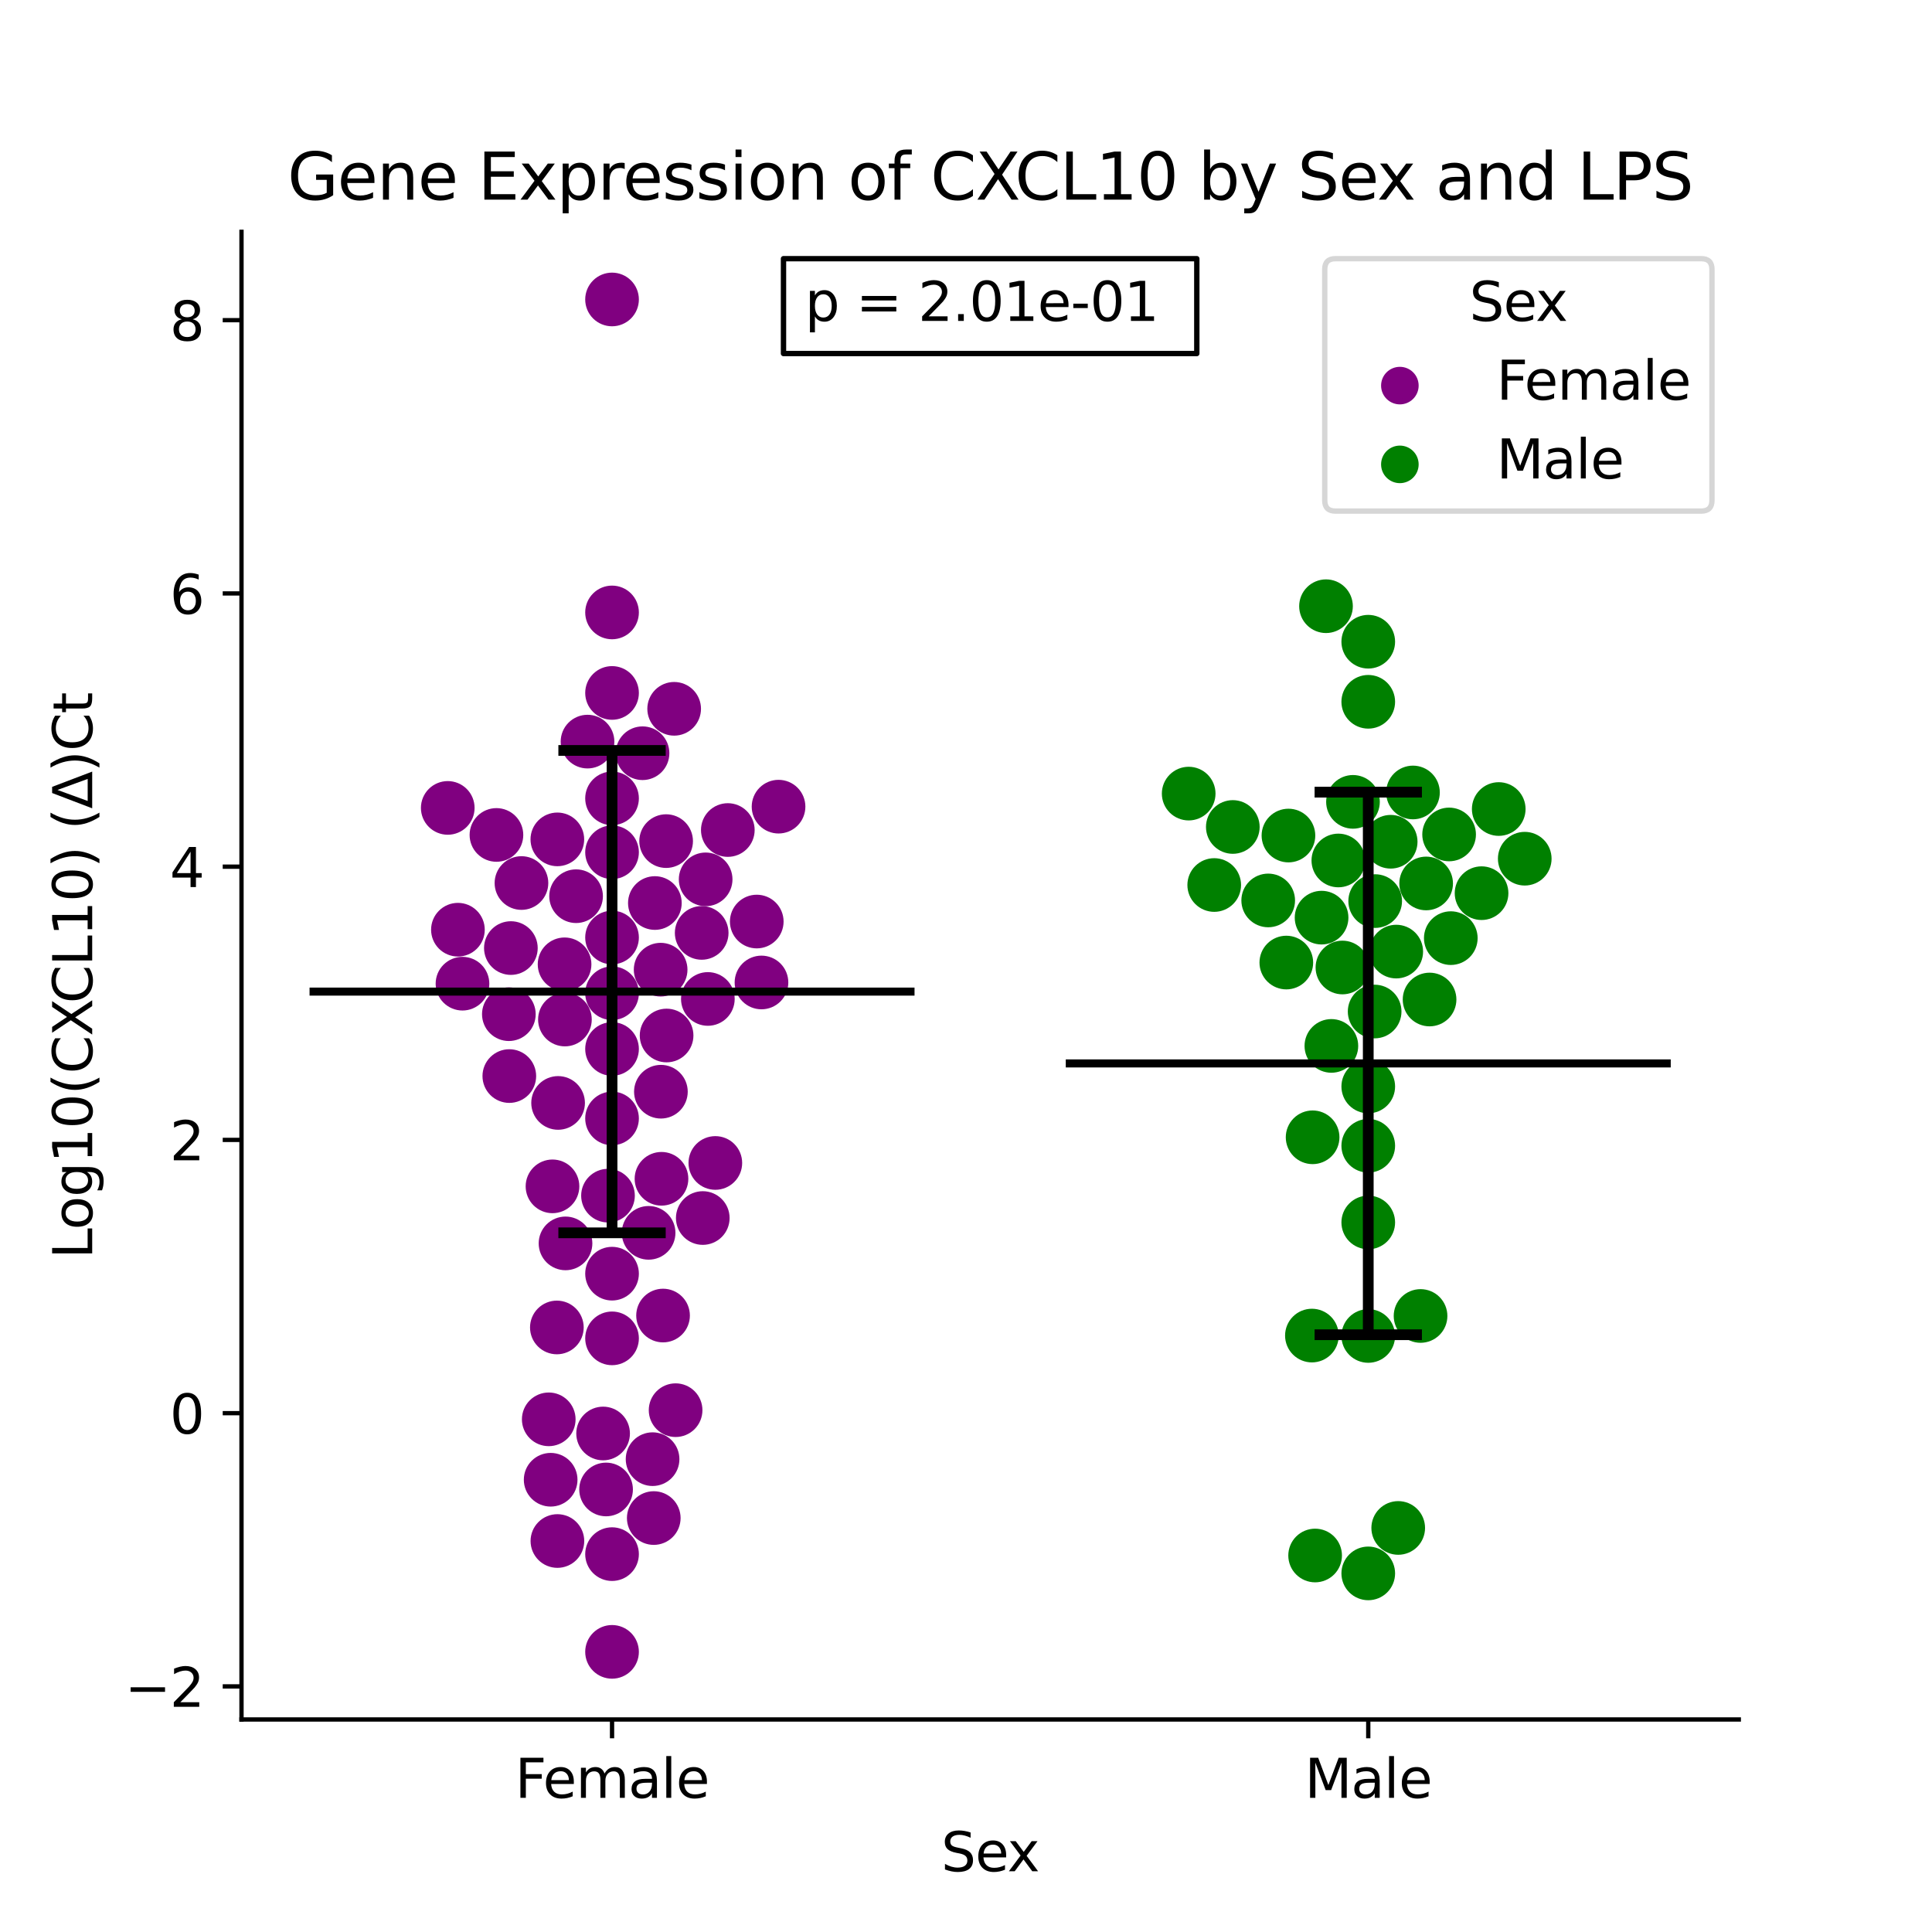 <?xml version="1.0" encoding="utf-8" standalone="no"?>
<!DOCTYPE svg PUBLIC "-//W3C//DTD SVG 1.1//EN"
  "http://www.w3.org/Graphics/SVG/1.1/DTD/svg11.dtd">
<svg xmlns:xlink="http://www.w3.org/1999/xlink" width="360pt" height="360pt" viewBox="0 0 360 360" xmlns="http://www.w3.org/2000/svg" version="1.1">
 <defs>
  <style type="text/css">*{stroke-linejoin: round; stroke-linecap: butt}</style>
 </defs>
 <g id="figure_1">
  <g id="patch_1">
   <path d="M 0 360 
L 360 360 
L 360 0 
L 0 0 
z
" style="fill: #ffffff"/>
  </g>
  <g id="axes_1">
   <g id="patch_2">
    <path d="M 45 320.4 
L 324 320.4 
L 324 43.2 
L 45 43.2 
z
" style="fill: #ffffff"/>
   </g>
   <g id="PathCollection_1">
    <defs>
     <path id="C0_0_484358d5eb" d="M 0 5 
C 1.326 5 2.598 4.473 3.536 3.536 
C 4.473 2.598 5 1.326 5 -0 
C 5 -1.326 4.473 -2.598 3.536 -3.536 
C 2.598 -4.473 1.326 -5 0 -5 
C -1.326 -5 -2.598 -4.473 -3.536 -3.536 
C -4.473 -2.598 -5 -1.326 -5 0 
C -5 1.326 -4.473 2.598 -3.536 3.536 
C -2.598 4.473 -1.326 5 0 5 
z
"/>
    </defs>
    <g clip-path="url(#p58e73a03e0)">
     <use xlink:href="#C0_0_484358d5eb" x="109.476" y="138.189" style="fill: #800080"/>
    </g>
    <g clip-path="url(#p58e73a03e0)">
     <use xlink:href="#C0_0_484358d5eb" x="131.899" y="186.141" style="fill: #800080"/>
    </g>
    <g clip-path="url(#p58e73a03e0)">
     <use xlink:href="#C0_0_484358d5eb" x="141.011" y="171.717" style="fill: #800080"/>
    </g>
    <g clip-path="url(#p58e73a03e0)">
     <use xlink:href="#C0_0_484358d5eb" x="123.55" y="245.133" style="fill: #800080"/>
    </g>
    <g clip-path="url(#p58e73a03e0)">
     <use xlink:href="#C0_0_484358d5eb" x="105.265" y="189.974" style="fill: #800080"/>
    </g>
    <g clip-path="url(#p58e73a03e0)">
     <use xlink:href="#C0_0_484358d5eb" x="105.376" y="231.688" style="fill: #800080"/>
    </g>
    <g clip-path="url(#p58e73a03e0)">
     <use xlink:href="#C0_0_484358d5eb" x="105.2" y="179.687" style="fill: #800080"/>
    </g>
    <g clip-path="url(#p58e73a03e0)">
     <use xlink:href="#C0_0_484358d5eb" x="130.749" y="173.833" style="fill: #800080"/>
    </g>
    <g clip-path="url(#p58e73a03e0)">
     <use xlink:href="#C0_0_484358d5eb" x="83.433" y="150.543" style="fill: #800080"/>
    </g>
    <g clip-path="url(#p58e73a03e0)">
     <use xlink:href="#C0_0_484358d5eb" x="121.599" y="271.894" style="fill: #800080"/>
    </g>
    <g clip-path="url(#p58e73a03e0)">
     <use xlink:href="#C0_0_484358d5eb" x="114.045" y="129.12" style="fill: #800080"/>
    </g>
    <g clip-path="url(#p58e73a03e0)">
     <use xlink:href="#C0_0_484358d5eb" x="103.853" y="156.406" style="fill: #800080"/>
    </g>
    <g clip-path="url(#p58e73a03e0)">
     <use xlink:href="#C0_0_484358d5eb" x="85.327" y="173.237" style="fill: #800080"/>
    </g>
    <g clip-path="url(#p58e73a03e0)">
     <use xlink:href="#C0_0_484358d5eb" x="114.045" y="158.807" style="fill: #800080"/>
    </g>
    <g clip-path="url(#p58e73a03e0)">
     <use xlink:href="#C0_0_484358d5eb" x="114.045" y="148.762" style="fill: #800080"/>
    </g>
    <g clip-path="url(#p58e73a03e0)">
     <use xlink:href="#C0_0_484358d5eb" x="133.292" y="216.701" style="fill: #800080"/>
    </g>
    <g clip-path="url(#p58e73a03e0)">
     <use xlink:href="#C0_0_484358d5eb" x="94.818" y="188.978" style="fill: #800080"/>
    </g>
    <g clip-path="url(#p58e73a03e0)">
     <use xlink:href="#C0_0_484358d5eb" x="92.504" y="155.579" style="fill: #800080"/>
    </g>
    <g clip-path="url(#p58e73a03e0)">
     <use xlink:href="#C0_0_484358d5eb" x="102.949" y="221.059" style="fill: #800080"/>
    </g>
    <g clip-path="url(#p58e73a03e0)">
     <use xlink:href="#C0_0_484358d5eb" x="123.259" y="219.651" style="fill: #800080"/>
    </g>
    <g clip-path="url(#p58e73a03e0)">
     <use xlink:href="#C0_0_484358d5eb" x="145.071" y="150.31" style="fill: #800080"/>
    </g>
    <g clip-path="url(#p58e73a03e0)">
     <use xlink:href="#C0_0_484358d5eb" x="125.889" y="262.766" style="fill: #800080"/>
    </g>
    <g clip-path="url(#p58e73a03e0)">
     <use xlink:href="#C0_0_484358d5eb" x="120.859" y="229.722" style="fill: #800080"/>
    </g>
    <g clip-path="url(#p58e73a03e0)">
     <use xlink:href="#C0_0_484358d5eb" x="112.933" y="277.54" style="fill: #800080"/>
    </g>
    <g clip-path="url(#p58e73a03e0)">
     <use xlink:href="#C0_0_484358d5eb" x="131.487" y="163.857" style="fill: #800080"/>
    </g>
    <g clip-path="url(#p58e73a03e0)">
     <use xlink:href="#C0_0_484358d5eb" x="130.952" y="226.962" style="fill: #800080"/>
    </g>
    <g clip-path="url(#p58e73a03e0)">
     <use xlink:href="#C0_0_484358d5eb" x="135.618" y="154.664" style="fill: #800080"/>
    </g>
    <g clip-path="url(#p58e73a03e0)">
     <use xlink:href="#C0_0_484358d5eb" x="114.045" y="208.404" style="fill: #800080"/>
    </g>
    <g clip-path="url(#p58e73a03e0)">
     <use xlink:href="#C0_0_484358d5eb" x="123.1" y="180.684" style="fill: #800080"/>
    </g>
    <g clip-path="url(#p58e73a03e0)">
     <use xlink:href="#C0_0_484358d5eb" x="114.045" y="195.459" style="fill: #800080"/>
    </g>
    <g clip-path="url(#p58e73a03e0)">
     <use xlink:href="#C0_0_484358d5eb" x="121.819" y="282.868" style="fill: #800080"/>
    </g>
    <g clip-path="url(#p58e73a03e0)">
     <use xlink:href="#C0_0_484358d5eb" x="114.045" y="307.8" style="fill: #800080"/>
    </g>
    <g clip-path="url(#p58e73a03e0)">
     <use xlink:href="#C0_0_484358d5eb" x="102.251" y="264.472" style="fill: #800080"/>
    </g>
    <g clip-path="url(#p58e73a03e0)">
     <use xlink:href="#C0_0_484358d5eb" x="123.15" y="203.424" style="fill: #800080"/>
    </g>
    <g clip-path="url(#p58e73a03e0)">
     <use xlink:href="#C0_0_484358d5eb" x="125.62" y="132.076" style="fill: #800080"/>
    </g>
    <g clip-path="url(#p58e73a03e0)">
     <use xlink:href="#C0_0_484358d5eb" x="124.21" y="192.951" style="fill: #800080"/>
    </g>
    <g clip-path="url(#p58e73a03e0)">
     <use xlink:href="#C0_0_484358d5eb" x="141.891" y="183.069" style="fill: #800080"/>
    </g>
    <g clip-path="url(#p58e73a03e0)">
     <use xlink:href="#C0_0_484358d5eb" x="114.045" y="174.693" style="fill: #800080"/>
    </g>
    <g clip-path="url(#p58e73a03e0)">
     <use xlink:href="#C0_0_484358d5eb" x="122.026" y="168.267" style="fill: #800080"/>
    </g>
    <g clip-path="url(#p58e73a03e0)">
     <use xlink:href="#C0_0_484358d5eb" x="114.045" y="249.383" style="fill: #800080"/>
    </g>
    <g clip-path="url(#p58e73a03e0)">
     <use xlink:href="#C0_0_484358d5eb" x="112.379" y="267.109" style="fill: #800080"/>
    </g>
    <g clip-path="url(#p58e73a03e0)">
     <use xlink:href="#C0_0_484358d5eb" x="114.045" y="289.59" style="fill: #800080"/>
    </g>
    <g clip-path="url(#p58e73a03e0)">
     <use xlink:href="#C0_0_484358d5eb" x="86.178" y="183.295" style="fill: #800080"/>
    </g>
    <g clip-path="url(#p58e73a03e0)">
     <use xlink:href="#C0_0_484358d5eb" x="94.904" y="200.509" style="fill: #800080"/>
    </g>
    <g clip-path="url(#p58e73a03e0)">
     <use xlink:href="#C0_0_484358d5eb" x="119.727" y="140.353" style="fill: #800080"/>
    </g>
    <g clip-path="url(#p58e73a03e0)">
     <use xlink:href="#C0_0_484358d5eb" x="95.194" y="176.658" style="fill: #800080"/>
    </g>
    <g clip-path="url(#p58e73a03e0)">
     <use xlink:href="#C0_0_484358d5eb" x="114.045" y="55.8" style="fill: #800080"/>
    </g>
    <g clip-path="url(#p58e73a03e0)">
     <use xlink:href="#C0_0_484358d5eb" x="103.993" y="205.515" style="fill: #800080"/>
    </g>
    <g clip-path="url(#p58e73a03e0)">
     <use xlink:href="#C0_0_484358d5eb" x="103.864" y="287.146" style="fill: #800080"/>
    </g>
    <g clip-path="url(#p58e73a03e0)">
     <use xlink:href="#C0_0_484358d5eb" x="103.764" y="247.352" style="fill: #800080"/>
    </g>
    <g clip-path="url(#p58e73a03e0)">
     <use xlink:href="#C0_0_484358d5eb" x="107.344" y="166.994" style="fill: #800080"/>
    </g>
    <g clip-path="url(#p58e73a03e0)">
     <use xlink:href="#C0_0_484358d5eb" x="113.291" y="222.791" style="fill: #800080"/>
    </g>
    <g clip-path="url(#p58e73a03e0)">
     <use xlink:href="#C0_0_484358d5eb" x="114.045" y="185.076" style="fill: #800080"/>
    </g>
    <g clip-path="url(#p58e73a03e0)">
     <use xlink:href="#C0_0_484358d5eb" x="114.045" y="114.119" style="fill: #800080"/>
    </g>
    <g clip-path="url(#p58e73a03e0)">
     <use xlink:href="#C0_0_484358d5eb" x="124.123" y="156.729" style="fill: #800080"/>
    </g>
    <g clip-path="url(#p58e73a03e0)">
     <use xlink:href="#C0_0_484358d5eb" x="97.166" y="164.54" style="fill: #800080"/>
    </g>
    <g clip-path="url(#p58e73a03e0)">
     <use xlink:href="#C0_0_484358d5eb" x="114.045" y="237.33" style="fill: #800080"/>
    </g>
    <g clip-path="url(#p58e73a03e0)">
     <use xlink:href="#C0_0_484358d5eb" x="102.607" y="275.729" style="fill: #800080"/>
    </g>
   </g>
   <g id="PathCollection_2">
    <defs>
     <path id="C1_0_eb2f08506c" d="M 0 5 
C 1.326 5 2.598 4.473 3.536 3.536 
C 4.473 2.598 5 1.326 5 -0 
C 5 -1.326 4.473 -2.598 3.536 -3.536 
C 2.598 -4.473 1.326 -5 0 -5 
C -1.326 -5 -2.598 -4.473 -3.536 -3.536 
C -4.473 -2.598 -5 -1.326 -5 0 
C -5 1.326 -4.473 2.598 -3.536 3.536 
C -2.598 4.473 -1.326 5 0 5 
z
"/>
    </defs>
    <g clip-path="url(#p58e73a03e0)">
     <use xlink:href="#C1_0_eb2f08506c" x="270.021" y="155.488" style="fill: #008000"/>
    </g>
    <g clip-path="url(#p58e73a03e0)">
     <use xlink:href="#C1_0_eb2f08506c" x="254.955" y="227.784" style="fill: #008000"/>
    </g>
    <g clip-path="url(#p58e73a03e0)">
     <use xlink:href="#C1_0_eb2f08506c" x="254.955" y="213.497" style="fill: #008000"/>
    </g>
    <g clip-path="url(#p58e73a03e0)">
     <use xlink:href="#C1_0_eb2f08506c" x="248.083" y="194.89" style="fill: #008000"/>
    </g>
    <g clip-path="url(#p58e73a03e0)">
     <use xlink:href="#C1_0_eb2f08506c" x="254.955" y="130.769" style="fill: #008000"/>
    </g>
    <g clip-path="url(#p58e73a03e0)">
     <use xlink:href="#C1_0_eb2f08506c" x="256.145" y="188.483" style="fill: #008000"/>
    </g>
    <g clip-path="url(#p58e73a03e0)">
     <use xlink:href="#C1_0_eb2f08506c" x="246.257" y="170.989" style="fill: #008000"/>
    </g>
    <g clip-path="url(#p58e73a03e0)">
     <use xlink:href="#C1_0_eb2f08506c" x="254.955" y="293.179" style="fill: #008000"/>
    </g>
    <g clip-path="url(#p58e73a03e0)">
     <use xlink:href="#C1_0_eb2f08506c" x="260.538" y="284.71" style="fill: #008000"/>
    </g>
    <g clip-path="url(#p58e73a03e0)">
     <use xlink:href="#C1_0_eb2f08506c" x="239.687" y="179.358" style="fill: #008000"/>
    </g>
    <g clip-path="url(#p58e73a03e0)">
     <use xlink:href="#C1_0_eb2f08506c" x="244.455" y="248.864" style="fill: #008000"/>
    </g>
    <g clip-path="url(#p58e73a03e0)">
     <use xlink:href="#C1_0_eb2f08506c" x="276.067" y="166.43" style="fill: #008000"/>
    </g>
    <g clip-path="url(#p58e73a03e0)">
     <use xlink:href="#C1_0_eb2f08506c" x="279.268" y="150.751" style="fill: #008000"/>
    </g>
    <g clip-path="url(#p58e73a03e0)">
     <use xlink:href="#C1_0_eb2f08506c" x="226.253" y="164.91" style="fill: #008000"/>
    </g>
    <g clip-path="url(#p58e73a03e0)">
     <use xlink:href="#C1_0_eb2f08506c" x="240.083" y="155.692" style="fill: #008000"/>
    </g>
    <g clip-path="url(#p58e73a03e0)">
     <use xlink:href="#C1_0_eb2f08506c" x="259.132" y="156.849" style="fill: #008000"/>
    </g>
    <g clip-path="url(#p58e73a03e0)">
     <use xlink:href="#C1_0_eb2f08506c" x="284.114" y="160.006" style="fill: #008000"/>
    </g>
    <g clip-path="url(#p58e73a03e0)">
     <use xlink:href="#C1_0_eb2f08506c" x="265.741" y="164.619" style="fill: #008000"/>
    </g>
    <g clip-path="url(#p58e73a03e0)">
     <use xlink:href="#C1_0_eb2f08506c" x="250.142" y="180.279" style="fill: #008000"/>
    </g>
    <g clip-path="url(#p58e73a03e0)">
     <use xlink:href="#C1_0_eb2f08506c" x="229.717" y="154.094" style="fill: #008000"/>
    </g>
    <g clip-path="url(#p58e73a03e0)">
     <use xlink:href="#C1_0_eb2f08506c" x="244.586" y="211.918" style="fill: #008000"/>
    </g>
    <g clip-path="url(#p58e73a03e0)">
     <use xlink:href="#C1_0_eb2f08506c" x="254.955" y="202.451" style="fill: #008000"/>
    </g>
    <g clip-path="url(#p58e73a03e0)">
     <use xlink:href="#C1_0_eb2f08506c" x="236.311" y="167.783" style="fill: #008000"/>
    </g>
    <g clip-path="url(#p58e73a03e0)">
     <use xlink:href="#C1_0_eb2f08506c" x="249.382" y="160.336" style="fill: #008000"/>
    </g>
    <g clip-path="url(#p58e73a03e0)">
     <use xlink:href="#C1_0_eb2f08506c" x="245.055" y="289.845" style="fill: #008000"/>
    </g>
    <g clip-path="url(#p58e73a03e0)">
     <use xlink:href="#C1_0_eb2f08506c" x="254.955" y="248.936" style="fill: #008000"/>
    </g>
    <g clip-path="url(#p58e73a03e0)">
     <use xlink:href="#C1_0_eb2f08506c" x="256.245" y="167.904" style="fill: #008000"/>
    </g>
    <g clip-path="url(#p58e73a03e0)">
     <use xlink:href="#C1_0_eb2f08506c" x="264.699" y="245.212" style="fill: #008000"/>
    </g>
    <g clip-path="url(#p58e73a03e0)">
     <use xlink:href="#C1_0_eb2f08506c" x="270.335" y="174.808" style="fill: #008000"/>
    </g>
    <g clip-path="url(#p58e73a03e0)">
     <use xlink:href="#C1_0_eb2f08506c" x="252.109" y="149.415" style="fill: #008000"/>
    </g>
    <g clip-path="url(#p58e73a03e0)">
     <use xlink:href="#C1_0_eb2f08506c" x="260.17" y="177.315" style="fill: #008000"/>
    </g>
    <g clip-path="url(#p58e73a03e0)">
     <use xlink:href="#C1_0_eb2f08506c" x="247.082" y="112.959" style="fill: #008000"/>
    </g>
    <g clip-path="url(#p58e73a03e0)">
     <use xlink:href="#C1_0_eb2f08506c" x="263.287" y="147.665" style="fill: #008000"/>
    </g>
    <g clip-path="url(#p58e73a03e0)">
     <use xlink:href="#C1_0_eb2f08506c" x="254.955" y="119.575" style="fill: #008000"/>
    </g>
    <g clip-path="url(#p58e73a03e0)">
     <use xlink:href="#C1_0_eb2f08506c" x="266.379" y="186.244" style="fill: #008000"/>
    </g>
    <g clip-path="url(#p58e73a03e0)">
     <use xlink:href="#C1_0_eb2f08506c" x="221.494" y="147.876" style="fill: #008000"/>
    </g>
   </g>
   <g id="PathCollection_3"/>
   <g id="PathCollection_4"/>
   <g id="matplotlib.axis_1">
    <g id="xtick_1">
     <g id="line2d_1">
      <defs>
       <path id="m43899d6761" d="M 0 0 
L 0 3.5 
" style="stroke: #000000; stroke-width: 0.8"/>
      </defs>
      <g>
       <use xlink:href="#m43899d6761" x="114.045" y="320.4" style="stroke: #000000; stroke-width: 0.8"/>
      </g>
     </g>
     <g id="text_1">
      <!-- Female -->
      <g transform="translate(95.968 334.998) scale(0.1 -0.1)">
       <defs>
        <path id="DejaVuSans-46" d="M 628 4666 
L 3309 4666 
L 3309 4134 
L 1259 4134 
L 1259 2759 
L 3109 2759 
L 3109 2228 
L 1259 2228 
L 1259 0 
L 628 0 
L 628 4666 
z
" transform="scale(0.016)"/>
        <path id="DejaVuSans-65" d="M 3597 1894 
L 3597 1613 
L 953 1613 
Q 991 1019 1311 708 
Q 1631 397 2203 397 
Q 2534 397 2845 478 
Q 3156 559 3463 722 
L 3463 178 
Q 3153 47 2828 -22 
Q 2503 -91 2169 -91 
Q 1331 -91 842 396 
Q 353 884 353 1716 
Q 353 2575 817 3079 
Q 1281 3584 2069 3584 
Q 2775 3584 3186 3129 
Q 3597 2675 3597 1894 
z
M 3022 2063 
Q 3016 2534 2758 2815 
Q 2500 3097 2075 3097 
Q 1594 3097 1305 2825 
Q 1016 2553 972 2059 
L 3022 2063 
z
" transform="scale(0.016)"/>
        <path id="DejaVuSans-6d" d="M 3328 2828 
Q 3544 3216 3844 3400 
Q 4144 3584 4550 3584 
Q 5097 3584 5394 3201 
Q 5691 2819 5691 2113 
L 5691 0 
L 5113 0 
L 5113 2094 
Q 5113 2597 4934 2840 
Q 4756 3084 4391 3084 
Q 3944 3084 3684 2787 
Q 3425 2491 3425 1978 
L 3425 0 
L 2847 0 
L 2847 2094 
Q 2847 2600 2669 2842 
Q 2491 3084 2119 3084 
Q 1678 3084 1418 2786 
Q 1159 2488 1159 1978 
L 1159 0 
L 581 0 
L 581 3500 
L 1159 3500 
L 1159 2956 
Q 1356 3278 1631 3431 
Q 1906 3584 2284 3584 
Q 2666 3584 2933 3390 
Q 3200 3197 3328 2828 
z
" transform="scale(0.016)"/>
        <path id="DejaVuSans-61" d="M 2194 1759 
Q 1497 1759 1228 1600 
Q 959 1441 959 1056 
Q 959 750 1161 570 
Q 1363 391 1709 391 
Q 2188 391 2477 730 
Q 2766 1069 2766 1631 
L 2766 1759 
L 2194 1759 
z
M 3341 1997 
L 3341 0 
L 2766 0 
L 2766 531 
Q 2569 213 2275 61 
Q 1981 -91 1556 -91 
Q 1019 -91 701 211 
Q 384 513 384 1019 
Q 384 1609 779 1909 
Q 1175 2209 1959 2209 
L 2766 2209 
L 2766 2266 
Q 2766 2663 2505 2880 
Q 2244 3097 1772 3097 
Q 1472 3097 1187 3025 
Q 903 2953 641 2809 
L 641 3341 
Q 956 3463 1253 3523 
Q 1550 3584 1831 3584 
Q 2591 3584 2966 3190 
Q 3341 2797 3341 1997 
z
" transform="scale(0.016)"/>
        <path id="DejaVuSans-6c" d="M 603 4863 
L 1178 4863 
L 1178 0 
L 603 0 
L 603 4863 
z
" transform="scale(0.016)"/>
       </defs>
       <use xlink:href="#DejaVuSans-46"/>
       <use xlink:href="#DejaVuSans-65" x="52.02"/>
       <use xlink:href="#DejaVuSans-6d" x="113.543"/>
       <use xlink:href="#DejaVuSans-61" x="210.955"/>
       <use xlink:href="#DejaVuSans-6c" x="272.234"/>
       <use xlink:href="#DejaVuSans-65" x="300.018"/>
      </g>
     </g>
    </g>
    <g id="xtick_2">
     <g id="line2d_2">
      <g>
       <use xlink:href="#m43899d6761" x="254.955" y="320.4" style="stroke: #000000; stroke-width: 0.8"/>
      </g>
     </g>
     <g id="text_2">
      <!-- Male -->
      <g transform="translate(243.111 334.998) scale(0.1 -0.1)">
       <defs>
        <path id="DejaVuSans-4d" d="M 628 4666 
L 1569 4666 
L 2759 1491 
L 3956 4666 
L 4897 4666 
L 4897 0 
L 4281 0 
L 4281 4097 
L 3078 897 
L 2444 897 
L 1241 4097 
L 1241 0 
L 628 0 
L 628 4666 
z
" transform="scale(0.016)"/>
       </defs>
       <use xlink:href="#DejaVuSans-4d"/>
       <use xlink:href="#DejaVuSans-61" x="86.279"/>
       <use xlink:href="#DejaVuSans-6c" x="147.559"/>
       <use xlink:href="#DejaVuSans-65" x="175.342"/>
      </g>
     </g>
    </g>
    <g id="text_3">
     <!-- Sex -->
     <g transform="translate(175.377 348.677) scale(0.1 -0.1)">
      <defs>
       <path id="DejaVuSans-53" d="M 3425 4513 
L 3425 3897 
Q 3066 4069 2747 4153 
Q 2428 4238 2131 4238 
Q 1616 4238 1336 4038 
Q 1056 3838 1056 3469 
Q 1056 3159 1242 3001 
Q 1428 2844 1947 2747 
L 2328 2669 
Q 3034 2534 3370 2195 
Q 3706 1856 3706 1288 
Q 3706 609 3251 259 
Q 2797 -91 1919 -91 
Q 1588 -91 1214 -16 
Q 841 59 441 206 
L 441 856 
Q 825 641 1194 531 
Q 1563 422 1919 422 
Q 2459 422 2753 634 
Q 3047 847 3047 1241 
Q 3047 1584 2836 1778 
Q 2625 1972 2144 2069 
L 1759 2144 
Q 1053 2284 737 2584 
Q 422 2884 422 3419 
Q 422 4038 858 4394 
Q 1294 4750 2059 4750 
Q 2388 4750 2728 4690 
Q 3069 4631 3425 4513 
z
" transform="scale(0.016)"/>
       <path id="DejaVuSans-78" d="M 3513 3500 
L 2247 1797 
L 3578 0 
L 2900 0 
L 1881 1375 
L 863 0 
L 184 0 
L 1544 1831 
L 300 3500 
L 978 3500 
L 1906 2253 
L 2834 3500 
L 3513 3500 
z
" transform="scale(0.016)"/>
      </defs>
      <use xlink:href="#DejaVuSans-53"/>
      <use xlink:href="#DejaVuSans-65" x="63.477"/>
      <use xlink:href="#DejaVuSans-78" x="123.25"/>
     </g>
    </g>
   </g>
   <g id="matplotlib.axis_2">
    <g id="ytick_1">
     <g id="line2d_3">
      <defs>
       <path id="m33c30b0aee" d="M 0 0 
L -3.5 0 
" style="stroke: #000000; stroke-width: 0.8"/>
      </defs>
      <g>
       <use xlink:href="#m33c30b0aee" x="45" y="314.237" style="stroke: #000000; stroke-width: 0.8"/>
      </g>
     </g>
     <g id="text_4">
      <!-- −2 -->
      <g transform="translate(23.258 318.036) scale(0.1 -0.1)">
       <defs>
        <path id="DejaVuSans-2212" d="M 678 2272 
L 4684 2272 
L 4684 1741 
L 678 1741 
L 678 2272 
z
" transform="scale(0.016)"/>
        <path id="DejaVuSans-32" d="M 1228 531 
L 3431 531 
L 3431 0 
L 469 0 
L 469 531 
Q 828 903 1448 1529 
Q 2069 2156 2228 2338 
Q 2531 2678 2651 2914 
Q 2772 3150 2772 3378 
Q 2772 3750 2511 3984 
Q 2250 4219 1831 4219 
Q 1534 4219 1204 4116 
Q 875 4013 500 3803 
L 500 4441 
Q 881 4594 1212 4672 
Q 1544 4750 1819 4750 
Q 2544 4750 2975 4387 
Q 3406 4025 3406 3419 
Q 3406 3131 3298 2873 
Q 3191 2616 2906 2266 
Q 2828 2175 2409 1742 
Q 1991 1309 1228 531 
z
" transform="scale(0.016)"/>
       </defs>
       <use xlink:href="#DejaVuSans-2212"/>
       <use xlink:href="#DejaVuSans-32" x="83.789"/>
      </g>
     </g>
    </g>
    <g id="ytick_2">
     <g id="line2d_4">
      <g>
       <use xlink:href="#m33c30b0aee" x="45" y="263.322" style="stroke: #000000; stroke-width: 0.8"/>
      </g>
     </g>
     <g id="text_5">
      <!-- 0 -->
      <g transform="translate(31.637 267.121) scale(0.1 -0.1)">
       <defs>
        <path id="DejaVuSans-30" d="M 2034 4250 
Q 1547 4250 1301 3770 
Q 1056 3291 1056 2328 
Q 1056 1369 1301 889 
Q 1547 409 2034 409 
Q 2525 409 2770 889 
Q 3016 1369 3016 2328 
Q 3016 3291 2770 3770 
Q 2525 4250 2034 4250 
z
M 2034 4750 
Q 2819 4750 3233 4129 
Q 3647 3509 3647 2328 
Q 3647 1150 3233 529 
Q 2819 -91 2034 -91 
Q 1250 -91 836 529 
Q 422 1150 422 2328 
Q 422 3509 836 4129 
Q 1250 4750 2034 4750 
z
" transform="scale(0.016)"/>
       </defs>
       <use xlink:href="#DejaVuSans-30"/>
      </g>
     </g>
    </g>
    <g id="ytick_3">
     <g id="line2d_5">
      <g>
       <use xlink:href="#m33c30b0aee" x="45" y="212.406" style="stroke: #000000; stroke-width: 0.8"/>
      </g>
     </g>
     <g id="text_6">
      <!-- 2 -->
      <g transform="translate(31.637 216.206) scale(0.1 -0.1)">
       <use xlink:href="#DejaVuSans-32"/>
      </g>
     </g>
    </g>
    <g id="ytick_4">
     <g id="line2d_6">
      <g>
       <use xlink:href="#m33c30b0aee" x="45" y="161.491" style="stroke: #000000; stroke-width: 0.8"/>
      </g>
     </g>
     <g id="text_7">
      <!-- 4 -->
      <g transform="translate(31.637 165.29) scale(0.1 -0.1)">
       <defs>
        <path id="DejaVuSans-34" d="M 2419 4116 
L 825 1625 
L 2419 1625 
L 2419 4116 
z
M 2253 4666 
L 3047 4666 
L 3047 1625 
L 3713 1625 
L 3713 1100 
L 3047 1100 
L 3047 0 
L 2419 0 
L 2419 1100 
L 313 1100 
L 313 1709 
L 2253 4666 
z
" transform="scale(0.016)"/>
       </defs>
       <use xlink:href="#DejaVuSans-34"/>
      </g>
     </g>
    </g>
    <g id="ytick_5">
     <g id="line2d_7">
      <g>
       <use xlink:href="#m33c30b0aee" x="45" y="110.576" style="stroke: #000000; stroke-width: 0.8"/>
      </g>
     </g>
     <g id="text_8">
      <!-- 6 -->
      <g transform="translate(31.637 114.375) scale(0.1 -0.1)">
       <defs>
        <path id="DejaVuSans-36" d="M 2113 2584 
Q 1688 2584 1439 2293 
Q 1191 2003 1191 1497 
Q 1191 994 1439 701 
Q 1688 409 2113 409 
Q 2538 409 2786 701 
Q 3034 994 3034 1497 
Q 3034 2003 2786 2293 
Q 2538 2584 2113 2584 
z
M 3366 4563 
L 3366 3988 
Q 3128 4100 2886 4159 
Q 2644 4219 2406 4219 
Q 1781 4219 1451 3797 
Q 1122 3375 1075 2522 
Q 1259 2794 1537 2939 
Q 1816 3084 2150 3084 
Q 2853 3084 3261 2657 
Q 3669 2231 3669 1497 
Q 3669 778 3244 343 
Q 2819 -91 2113 -91 
Q 1303 -91 875 529 
Q 447 1150 447 2328 
Q 447 3434 972 4092 
Q 1497 4750 2381 4750 
Q 2619 4750 2861 4703 
Q 3103 4656 3366 4563 
z
" transform="scale(0.016)"/>
       </defs>
       <use xlink:href="#DejaVuSans-36"/>
      </g>
     </g>
    </g>
    <g id="ytick_6">
     <g id="line2d_8">
      <g>
       <use xlink:href="#m33c30b0aee" x="45" y="59.66" style="stroke: #000000; stroke-width: 0.8"/>
      </g>
     </g>
     <g id="text_9">
      <!-- 8 -->
      <g transform="translate(31.637 63.459) scale(0.1 -0.1)">
       <defs>
        <path id="DejaVuSans-38" d="M 2034 2216 
Q 1584 2216 1326 1975 
Q 1069 1734 1069 1313 
Q 1069 891 1326 650 
Q 1584 409 2034 409 
Q 2484 409 2743 651 
Q 3003 894 3003 1313 
Q 3003 1734 2745 1975 
Q 2488 2216 2034 2216 
z
M 1403 2484 
Q 997 2584 770 2862 
Q 544 3141 544 3541 
Q 544 4100 942 4425 
Q 1341 4750 2034 4750 
Q 2731 4750 3128 4425 
Q 3525 4100 3525 3541 
Q 3525 3141 3298 2862 
Q 3072 2584 2669 2484 
Q 3125 2378 3379 2068 
Q 3634 1759 3634 1313 
Q 3634 634 3220 271 
Q 2806 -91 2034 -91 
Q 1263 -91 848 271 
Q 434 634 434 1313 
Q 434 1759 690 2068 
Q 947 2378 1403 2484 
z
M 1172 3481 
Q 1172 3119 1398 2916 
Q 1625 2713 2034 2713 
Q 2441 2713 2670 2916 
Q 2900 3119 2900 3481 
Q 2900 3844 2670 4047 
Q 2441 4250 2034 4250 
Q 1625 4250 1398 4047 
Q 1172 3844 1172 3481 
z
" transform="scale(0.016)"/>
       </defs>
       <use xlink:href="#DejaVuSans-38"/>
      </g>
     </g>
    </g>
    <g id="text_10">
     <!-- Log10(CXCL10) (Δ)Ct -->
     <g transform="translate(17.178 234.552) rotate(-90) scale(0.1 -0.1)">
      <defs>
       <path id="DejaVuSans-4c" d="M 628 4666 
L 1259 4666 
L 1259 531 
L 3531 531 
L 3531 0 
L 628 0 
L 628 4666 
z
" transform="scale(0.016)"/>
       <path id="DejaVuSans-6f" d="M 1959 3097 
Q 1497 3097 1228 2736 
Q 959 2375 959 1747 
Q 959 1119 1226 758 
Q 1494 397 1959 397 
Q 2419 397 2687 759 
Q 2956 1122 2956 1747 
Q 2956 2369 2687 2733 
Q 2419 3097 1959 3097 
z
M 1959 3584 
Q 2709 3584 3137 3096 
Q 3566 2609 3566 1747 
Q 3566 888 3137 398 
Q 2709 -91 1959 -91 
Q 1206 -91 779 398 
Q 353 888 353 1747 
Q 353 2609 779 3096 
Q 1206 3584 1959 3584 
z
" transform="scale(0.016)"/>
       <path id="DejaVuSans-67" d="M 2906 1791 
Q 2906 2416 2648 2759 
Q 2391 3103 1925 3103 
Q 1463 3103 1205 2759 
Q 947 2416 947 1791 
Q 947 1169 1205 825 
Q 1463 481 1925 481 
Q 2391 481 2648 825 
Q 2906 1169 2906 1791 
z
M 3481 434 
Q 3481 -459 3084 -895 
Q 2688 -1331 1869 -1331 
Q 1566 -1331 1297 -1286 
Q 1028 -1241 775 -1147 
L 775 -588 
Q 1028 -725 1275 -790 
Q 1522 -856 1778 -856 
Q 2344 -856 2625 -561 
Q 2906 -266 2906 331 
L 2906 616 
Q 2728 306 2450 153 
Q 2172 0 1784 0 
Q 1141 0 747 490 
Q 353 981 353 1791 
Q 353 2603 747 3093 
Q 1141 3584 1784 3584 
Q 2172 3584 2450 3431 
Q 2728 3278 2906 2969 
L 2906 3500 
L 3481 3500 
L 3481 434 
z
" transform="scale(0.016)"/>
       <path id="DejaVuSans-31" d="M 794 531 
L 1825 531 
L 1825 4091 
L 703 3866 
L 703 4441 
L 1819 4666 
L 2450 4666 
L 2450 531 
L 3481 531 
L 3481 0 
L 794 0 
L 794 531 
z
" transform="scale(0.016)"/>
       <path id="DejaVuSans-28" d="M 1984 4856 
Q 1566 4138 1362 3434 
Q 1159 2731 1159 2009 
Q 1159 1288 1364 580 
Q 1569 -128 1984 -844 
L 1484 -844 
Q 1016 -109 783 600 
Q 550 1309 550 2009 
Q 550 2706 781 3412 
Q 1013 4119 1484 4856 
L 1984 4856 
z
" transform="scale(0.016)"/>
       <path id="DejaVuSans-43" d="M 4122 4306 
L 4122 3641 
Q 3803 3938 3442 4084 
Q 3081 4231 2675 4231 
Q 1875 4231 1450 3742 
Q 1025 3253 1025 2328 
Q 1025 1406 1450 917 
Q 1875 428 2675 428 
Q 3081 428 3442 575 
Q 3803 722 4122 1019 
L 4122 359 
Q 3791 134 3420 21 
Q 3050 -91 2638 -91 
Q 1578 -91 968 557 
Q 359 1206 359 2328 
Q 359 3453 968 4101 
Q 1578 4750 2638 4750 
Q 3056 4750 3426 4639 
Q 3797 4528 4122 4306 
z
" transform="scale(0.016)"/>
       <path id="DejaVuSans-58" d="M 403 4666 
L 1081 4666 
L 2241 2931 
L 3406 4666 
L 4084 4666 
L 2584 2425 
L 4184 0 
L 3506 0 
L 2194 1984 
L 872 0 
L 191 0 
L 1856 2491 
L 403 4666 
z
" transform="scale(0.016)"/>
       <path id="DejaVuSans-29" d="M 513 4856 
L 1013 4856 
Q 1481 4119 1714 3412 
Q 1947 2706 1947 2009 
Q 1947 1309 1714 600 
Q 1481 -109 1013 -844 
L 513 -844 
Q 928 -128 1133 580 
Q 1338 1288 1338 2009 
Q 1338 2731 1133 3434 
Q 928 4138 513 4856 
z
" transform="scale(0.016)"/>
       <path id="DejaVuSans-20" transform="scale(0.016)"/>
       <path id="DejaVuSans-394" d="M 2188 4044 
L 906 525 
L 3472 525 
L 2188 4044 
z
M 50 0 
L 1831 4666 
L 2547 4666 
L 4325 0 
L 50 0 
z
" transform="scale(0.016)"/>
       <path id="DejaVuSans-74" d="M 1172 4494 
L 1172 3500 
L 2356 3500 
L 2356 3053 
L 1172 3053 
L 1172 1153 
Q 1172 725 1289 603 
Q 1406 481 1766 481 
L 2356 481 
L 2356 0 
L 1766 0 
Q 1100 0 847 248 
Q 594 497 594 1153 
L 594 3053 
L 172 3053 
L 172 3500 
L 594 3500 
L 594 4494 
L 1172 4494 
z
" transform="scale(0.016)"/>
      </defs>
      <use xlink:href="#DejaVuSans-4c"/>
      <use xlink:href="#DejaVuSans-6f" x="53.963"/>
      <use xlink:href="#DejaVuSans-67" x="115.145"/>
      <use xlink:href="#DejaVuSans-31" x="178.621"/>
      <use xlink:href="#DejaVuSans-30" x="242.244"/>
      <use xlink:href="#DejaVuSans-28" x="305.867"/>
      <use xlink:href="#DejaVuSans-43" x="344.881"/>
      <use xlink:href="#DejaVuSans-58" x="414.705"/>
      <use xlink:href="#DejaVuSans-43" x="475.961"/>
      <use xlink:href="#DejaVuSans-4c" x="545.785"/>
      <use xlink:href="#DejaVuSans-31" x="601.498"/>
      <use xlink:href="#DejaVuSans-30" x="665.121"/>
      <use xlink:href="#DejaVuSans-29" x="728.744"/>
      <use xlink:href="#DejaVuSans-20" x="767.758"/>
      <use xlink:href="#DejaVuSans-28" x="799.545"/>
      <use xlink:href="#DejaVuSans-394" x="838.559"/>
      <use xlink:href="#DejaVuSans-29" x="906.967"/>
      <use xlink:href="#DejaVuSans-43" x="945.98"/>
      <use xlink:href="#DejaVuSans-74" x="1015.805"/>
     </g>
    </g>
   </g>
   <g id="LineCollection_1">
    <path d="M 114.045 229.716 
L 114.045 139.833 
" clip-path="url(#p58e73a03e0)" style="fill: none; stroke: #000000; stroke-width: 2"/>
   </g>
   <g id="line2d_9">
    <defs>
     <path id="m2a617e0c9a" d="M 10 0 
L -10 -0 
" style="stroke: #000000; stroke-width: 2"/>
    </defs>
    <g clip-path="url(#p58e73a03e0)">
     <use xlink:href="#m2a617e0c9a" x="114.045" y="229.716" style="stroke: #000000; stroke-width: 2"/>
    </g>
   </g>
   <g id="line2d_10">
    <g clip-path="url(#p58e73a03e0)">
     <use xlink:href="#m2a617e0c9a" x="114.045" y="139.833" style="stroke: #000000; stroke-width: 2"/>
    </g>
   </g>
   <g id="LineCollection_2">
    <path d="M 254.955 248.71 
L 254.955 147.604 
" clip-path="url(#p58e73a03e0)" style="fill: none; stroke: #000000; stroke-width: 2"/>
   </g>
   <g id="line2d_11">
    <g clip-path="url(#p58e73a03e0)">
     <use xlink:href="#m2a617e0c9a" x="254.955" y="248.71" style="stroke: #000000; stroke-width: 2"/>
    </g>
   </g>
   <g id="line2d_12">
    <g clip-path="url(#p58e73a03e0)">
     <use xlink:href="#m2a617e0c9a" x="254.955" y="147.604" style="stroke: #000000; stroke-width: 2"/>
    </g>
   </g>
   <g id="LineCollection_3">
    <path d="M 57.682 184.774 
L 170.409 184.774 
" clip-path="url(#p58e73a03e0)" style="fill: none; stroke: #000000; stroke-width: 1.5"/>
   </g>
   <g id="LineCollection_4">
    <path d="M 198.591 198.157 
L 311.318 198.157 
" clip-path="url(#p58e73a03e0)" style="fill: none; stroke: #000000; stroke-width: 1.5"/>
   </g>
   <g id="patch_3">
    <path d="M 45 320.4 
L 45 43.2 
" style="fill: none; stroke: #000000; stroke-width: 0.8; stroke-linejoin: miter; stroke-linecap: square"/>
   </g>
   <g id="patch_4">
    <path d="M 45 320.4 
L 324 320.4 
" style="fill: none; stroke: #000000; stroke-width: 0.8; stroke-linejoin: miter; stroke-linecap: square"/>
   </g>
   <g id="text_11">
    <!-- Gene Expression of CXCL10 by Sex and LPS -->
    <g transform="translate(53.568 37.2) scale(0.12 -0.12)">
     <defs>
      <path id="DejaVuSans-47" d="M 3809 666 
L 3809 1919 
L 2778 1919 
L 2778 2438 
L 4434 2438 
L 4434 434 
Q 4069 175 3628 42 
Q 3188 -91 2688 -91 
Q 1594 -91 976 548 
Q 359 1188 359 2328 
Q 359 3472 976 4111 
Q 1594 4750 2688 4750 
Q 3144 4750 3555 4637 
Q 3966 4525 4313 4306 
L 4313 3634 
Q 3963 3931 3569 4081 
Q 3175 4231 2741 4231 
Q 1884 4231 1454 3753 
Q 1025 3275 1025 2328 
Q 1025 1384 1454 906 
Q 1884 428 2741 428 
Q 3075 428 3337 486 
Q 3600 544 3809 666 
z
" transform="scale(0.016)"/>
      <path id="DejaVuSans-6e" d="M 3513 2113 
L 3513 0 
L 2938 0 
L 2938 2094 
Q 2938 2591 2744 2837 
Q 2550 3084 2163 3084 
Q 1697 3084 1428 2787 
Q 1159 2491 1159 1978 
L 1159 0 
L 581 0 
L 581 3500 
L 1159 3500 
L 1159 2956 
Q 1366 3272 1645 3428 
Q 1925 3584 2291 3584 
Q 2894 3584 3203 3211 
Q 3513 2838 3513 2113 
z
" transform="scale(0.016)"/>
      <path id="DejaVuSans-45" d="M 628 4666 
L 3578 4666 
L 3578 4134 
L 1259 4134 
L 1259 2753 
L 3481 2753 
L 3481 2222 
L 1259 2222 
L 1259 531 
L 3634 531 
L 3634 0 
L 628 0 
L 628 4666 
z
" transform="scale(0.016)"/>
      <path id="DejaVuSans-70" d="M 1159 525 
L 1159 -1331 
L 581 -1331 
L 581 3500 
L 1159 3500 
L 1159 2969 
Q 1341 3281 1617 3432 
Q 1894 3584 2278 3584 
Q 2916 3584 3314 3078 
Q 3713 2572 3713 1747 
Q 3713 922 3314 415 
Q 2916 -91 2278 -91 
Q 1894 -91 1617 61 
Q 1341 213 1159 525 
z
M 3116 1747 
Q 3116 2381 2855 2742 
Q 2594 3103 2138 3103 
Q 1681 3103 1420 2742 
Q 1159 2381 1159 1747 
Q 1159 1113 1420 752 
Q 1681 391 2138 391 
Q 2594 391 2855 752 
Q 3116 1113 3116 1747 
z
" transform="scale(0.016)"/>
      <path id="DejaVuSans-72" d="M 2631 2963 
Q 2534 3019 2420 3045 
Q 2306 3072 2169 3072 
Q 1681 3072 1420 2755 
Q 1159 2438 1159 1844 
L 1159 0 
L 581 0 
L 581 3500 
L 1159 3500 
L 1159 2956 
Q 1341 3275 1631 3429 
Q 1922 3584 2338 3584 
Q 2397 3584 2469 3576 
Q 2541 3569 2628 3553 
L 2631 2963 
z
" transform="scale(0.016)"/>
      <path id="DejaVuSans-73" d="M 2834 3397 
L 2834 2853 
Q 2591 2978 2328 3040 
Q 2066 3103 1784 3103 
Q 1356 3103 1142 2972 
Q 928 2841 928 2578 
Q 928 2378 1081 2264 
Q 1234 2150 1697 2047 
L 1894 2003 
Q 2506 1872 2764 1633 
Q 3022 1394 3022 966 
Q 3022 478 2636 193 
Q 2250 -91 1575 -91 
Q 1294 -91 989 -36 
Q 684 19 347 128 
L 347 722 
Q 666 556 975 473 
Q 1284 391 1588 391 
Q 1994 391 2212 530 
Q 2431 669 2431 922 
Q 2431 1156 2273 1281 
Q 2116 1406 1581 1522 
L 1381 1569 
Q 847 1681 609 1914 
Q 372 2147 372 2553 
Q 372 3047 722 3315 
Q 1072 3584 1716 3584 
Q 2034 3584 2315 3537 
Q 2597 3491 2834 3397 
z
" transform="scale(0.016)"/>
      <path id="DejaVuSans-69" d="M 603 3500 
L 1178 3500 
L 1178 0 
L 603 0 
L 603 3500 
z
M 603 4863 
L 1178 4863 
L 1178 4134 
L 603 4134 
L 603 4863 
z
" transform="scale(0.016)"/>
      <path id="DejaVuSans-66" d="M 2375 4863 
L 2375 4384 
L 1825 4384 
Q 1516 4384 1395 4259 
Q 1275 4134 1275 3809 
L 1275 3500 
L 2222 3500 
L 2222 3053 
L 1275 3053 
L 1275 0 
L 697 0 
L 697 3053 
L 147 3053 
L 147 3500 
L 697 3500 
L 697 3744 
Q 697 4328 969 4595 
Q 1241 4863 1831 4863 
L 2375 4863 
z
" transform="scale(0.016)"/>
      <path id="DejaVuSans-62" d="M 3116 1747 
Q 3116 2381 2855 2742 
Q 2594 3103 2138 3103 
Q 1681 3103 1420 2742 
Q 1159 2381 1159 1747 
Q 1159 1113 1420 752 
Q 1681 391 2138 391 
Q 2594 391 2855 752 
Q 3116 1113 3116 1747 
z
M 1159 2969 
Q 1341 3281 1617 3432 
Q 1894 3584 2278 3584 
Q 2916 3584 3314 3078 
Q 3713 2572 3713 1747 
Q 3713 922 3314 415 
Q 2916 -91 2278 -91 
Q 1894 -91 1617 61 
Q 1341 213 1159 525 
L 1159 0 
L 581 0 
L 581 4863 
L 1159 4863 
L 1159 2969 
z
" transform="scale(0.016)"/>
      <path id="DejaVuSans-79" d="M 2059 -325 
Q 1816 -950 1584 -1140 
Q 1353 -1331 966 -1331 
L 506 -1331 
L 506 -850 
L 844 -850 
Q 1081 -850 1212 -737 
Q 1344 -625 1503 -206 
L 1606 56 
L 191 3500 
L 800 3500 
L 1894 763 
L 2988 3500 
L 3597 3500 
L 2059 -325 
z
" transform="scale(0.016)"/>
      <path id="DejaVuSans-64" d="M 2906 2969 
L 2906 4863 
L 3481 4863 
L 3481 0 
L 2906 0 
L 2906 525 
Q 2725 213 2448 61 
Q 2172 -91 1784 -91 
Q 1150 -91 751 415 
Q 353 922 353 1747 
Q 353 2572 751 3078 
Q 1150 3584 1784 3584 
Q 2172 3584 2448 3432 
Q 2725 3281 2906 2969 
z
M 947 1747 
Q 947 1113 1208 752 
Q 1469 391 1925 391 
Q 2381 391 2643 752 
Q 2906 1113 2906 1747 
Q 2906 2381 2643 2742 
Q 2381 3103 1925 3103 
Q 1469 3103 1208 2742 
Q 947 2381 947 1747 
z
" transform="scale(0.016)"/>
      <path id="DejaVuSans-50" d="M 1259 4147 
L 1259 2394 
L 2053 2394 
Q 2494 2394 2734 2622 
Q 2975 2850 2975 3272 
Q 2975 3691 2734 3919 
Q 2494 4147 2053 4147 
L 1259 4147 
z
M 628 4666 
L 2053 4666 
Q 2838 4666 3239 4311 
Q 3641 3956 3641 3272 
Q 3641 2581 3239 2228 
Q 2838 1875 2053 1875 
L 1259 1875 
L 1259 0 
L 628 0 
L 628 4666 
z
" transform="scale(0.016)"/>
     </defs>
     <use xlink:href="#DejaVuSans-47"/>
     <use xlink:href="#DejaVuSans-65" x="77.49"/>
     <use xlink:href="#DejaVuSans-6e" x="139.014"/>
     <use xlink:href="#DejaVuSans-65" x="202.393"/>
     <use xlink:href="#DejaVuSans-20" x="263.916"/>
     <use xlink:href="#DejaVuSans-45" x="295.703"/>
     <use xlink:href="#DejaVuSans-78" x="358.887"/>
     <use xlink:href="#DejaVuSans-70" x="418.066"/>
     <use xlink:href="#DejaVuSans-72" x="481.543"/>
     <use xlink:href="#DejaVuSans-65" x="520.406"/>
     <use xlink:href="#DejaVuSans-73" x="581.93"/>
     <use xlink:href="#DejaVuSans-73" x="634.029"/>
     <use xlink:href="#DejaVuSans-69" x="686.129"/>
     <use xlink:href="#DejaVuSans-6f" x="713.912"/>
     <use xlink:href="#DejaVuSans-6e" x="775.094"/>
     <use xlink:href="#DejaVuSans-20" x="838.473"/>
     <use xlink:href="#DejaVuSans-6f" x="870.26"/>
     <use xlink:href="#DejaVuSans-66" x="931.441"/>
     <use xlink:href="#DejaVuSans-20" x="966.646"/>
     <use xlink:href="#DejaVuSans-43" x="998.434"/>
     <use xlink:href="#DejaVuSans-58" x="1068.258"/>
     <use xlink:href="#DejaVuSans-43" x="1129.514"/>
     <use xlink:href="#DejaVuSans-4c" x="1199.338"/>
     <use xlink:href="#DejaVuSans-31" x="1255.051"/>
     <use xlink:href="#DejaVuSans-30" x="1318.674"/>
     <use xlink:href="#DejaVuSans-20" x="1382.297"/>
     <use xlink:href="#DejaVuSans-62" x="1414.084"/>
     <use xlink:href="#DejaVuSans-79" x="1477.561"/>
     <use xlink:href="#DejaVuSans-20" x="1536.74"/>
     <use xlink:href="#DejaVuSans-53" x="1568.527"/>
     <use xlink:href="#DejaVuSans-65" x="1632.004"/>
     <use xlink:href="#DejaVuSans-78" x="1691.777"/>
     <use xlink:href="#DejaVuSans-20" x="1750.957"/>
     <use xlink:href="#DejaVuSans-61" x="1782.744"/>
     <use xlink:href="#DejaVuSans-6e" x="1844.023"/>
     <use xlink:href="#DejaVuSans-64" x="1907.402"/>
     <use xlink:href="#DejaVuSans-20" x="1970.879"/>
     <use xlink:href="#DejaVuSans-4c" x="2002.666"/>
     <use xlink:href="#DejaVuSans-50" x="2058.379"/>
     <use xlink:href="#DejaVuSans-53" x="2118.682"/>
    </g>
   </g>
   <g id="patch_5">
    <path d="M 145.993 65.878 
L 223.007 65.878 
L 223.007 48.2 
L 145.993 48.2 
z
" style="fill: #ffffff; stroke: #000000; stroke-linejoin: miter"/>
   </g>
   <g id="text_12">
    <!-- p = 2.01e-01  -->
    <g transform="translate(149.993 59.798) scale(0.1 -0.1)">
     <defs>
      <path id="DejaVuSans-3d" d="M 678 2906 
L 4684 2906 
L 4684 2381 
L 678 2381 
L 678 2906 
z
M 678 1631 
L 4684 1631 
L 4684 1100 
L 678 1100 
L 678 1631 
z
" transform="scale(0.016)"/>
      <path id="DejaVuSans-2e" d="M 684 794 
L 1344 794 
L 1344 0 
L 684 0 
L 684 794 
z
" transform="scale(0.016)"/>
      <path id="DejaVuSans-2d" d="M 313 2009 
L 1997 2009 
L 1997 1497 
L 313 1497 
L 313 2009 
z
" transform="scale(0.016)"/>
     </defs>
     <use xlink:href="#DejaVuSans-70"/>
     <use xlink:href="#DejaVuSans-20" x="63.477"/>
     <use xlink:href="#DejaVuSans-3d" x="95.264"/>
     <use xlink:href="#DejaVuSans-20" x="179.053"/>
     <use xlink:href="#DejaVuSans-32" x="210.84"/>
     <use xlink:href="#DejaVuSans-2e" x="274.463"/>
     <use xlink:href="#DejaVuSans-30" x="306.25"/>
     <use xlink:href="#DejaVuSans-31" x="369.873"/>
     <use xlink:href="#DejaVuSans-65" x="433.496"/>
     <use xlink:href="#DejaVuSans-2d" x="495.02"/>
     <use xlink:href="#DejaVuSans-30" x="531.104"/>
     <use xlink:href="#DejaVuSans-31" x="594.727"/>
     <use xlink:href="#DejaVuSans-20" x="658.35"/>
    </g>
   </g>
   <g id="legend_1">
    <g id="patch_6">
     <path d="M 248.845 95.234 
L 317 95.234 
Q 319 95.234 319 93.234 
L 319 50.2 
Q 319 48.2 317 48.2 
L 248.845 48.2 
Q 246.845 48.2 246.845 50.2 
L 246.845 93.234 
Q 246.845 95.234 248.845 95.234 
z
" style="fill: #ffffff; opacity: 0.8; stroke: #cccccc; stroke-linejoin: miter"/>
    </g>
    <g id="text_13">
     <!-- Sex -->
     <g transform="translate(273.8 59.798) scale(0.1 -0.1)">
      <use xlink:href="#DejaVuSans-53"/>
      <use xlink:href="#DejaVuSans-65" x="63.477"/>
      <use xlink:href="#DejaVuSans-78" x="123.25"/>
     </g>
    </g>
    <g id="PathCollection_5">
     <defs>
      <path id="me4e52ca9b2" d="M 0 3 
C 0.796 3 1.559 2.684 2.121 2.121 
C 2.684 1.559 3 0.796 3 0 
C 3 -0.796 2.684 -1.559 2.121 -2.121 
C 1.559 -2.684 0.796 -3 0 -3 
C -0.796 -3 -1.559 -2.684 -2.121 -2.121 
C -2.684 -1.559 -3 -0.796 -3 0 
C -3 0.796 -2.684 1.559 -2.121 2.121 
C -1.559 2.684 -0.796 3 0 3 
z
" style="stroke: #800080"/>
     </defs>
     <g>
      <use xlink:href="#me4e52ca9b2" x="260.845" y="71.852" style="fill: #800080; stroke: #800080"/>
     </g>
    </g>
    <g id="text_14">
     <!-- Female -->
     <g transform="translate(278.845 74.477) scale(0.1 -0.1)">
      <use xlink:href="#DejaVuSans-46"/>
      <use xlink:href="#DejaVuSans-65" x="52.02"/>
      <use xlink:href="#DejaVuSans-6d" x="113.543"/>
      <use xlink:href="#DejaVuSans-61" x="210.955"/>
      <use xlink:href="#DejaVuSans-6c" x="272.234"/>
      <use xlink:href="#DejaVuSans-65" x="300.018"/>
     </g>
    </g>
    <g id="PathCollection_6">
     <defs>
      <path id="m0aa9be7d6b" d="M 0 3 
C 0.796 3 1.559 2.684 2.121 2.121 
C 2.684 1.559 3 0.796 3 0 
C 3 -0.796 2.684 -1.559 2.121 -2.121 
C 1.559 -2.684 0.796 -3 0 -3 
C -0.796 -3 -1.559 -2.684 -2.121 -2.121 
C -2.684 -1.559 -3 -0.796 -3 0 
C -3 0.796 -2.684 1.559 -2.121 2.121 
C -1.559 2.684 -0.796 3 0 3 
z
" style="stroke: #008000"/>
     </defs>
     <g>
      <use xlink:href="#m0aa9be7d6b" x="260.845" y="86.53" style="fill: #008000; stroke: #008000"/>
     </g>
    </g>
    <g id="text_15">
     <!-- Male -->
     <g transform="translate(278.845 89.155) scale(0.1 -0.1)">
      <use xlink:href="#DejaVuSans-4d"/>
      <use xlink:href="#DejaVuSans-61" x="86.279"/>
      <use xlink:href="#DejaVuSans-6c" x="147.559"/>
      <use xlink:href="#DejaVuSans-65" x="175.342"/>
     </g>
    </g>
   </g>
  </g>
 </g>
 <defs>
  <clipPath id="p58e73a03e0">
   <rect x="45" y="43.2" width="279" height="277.2"/>
  </clipPath>
 </defs>
</svg>
